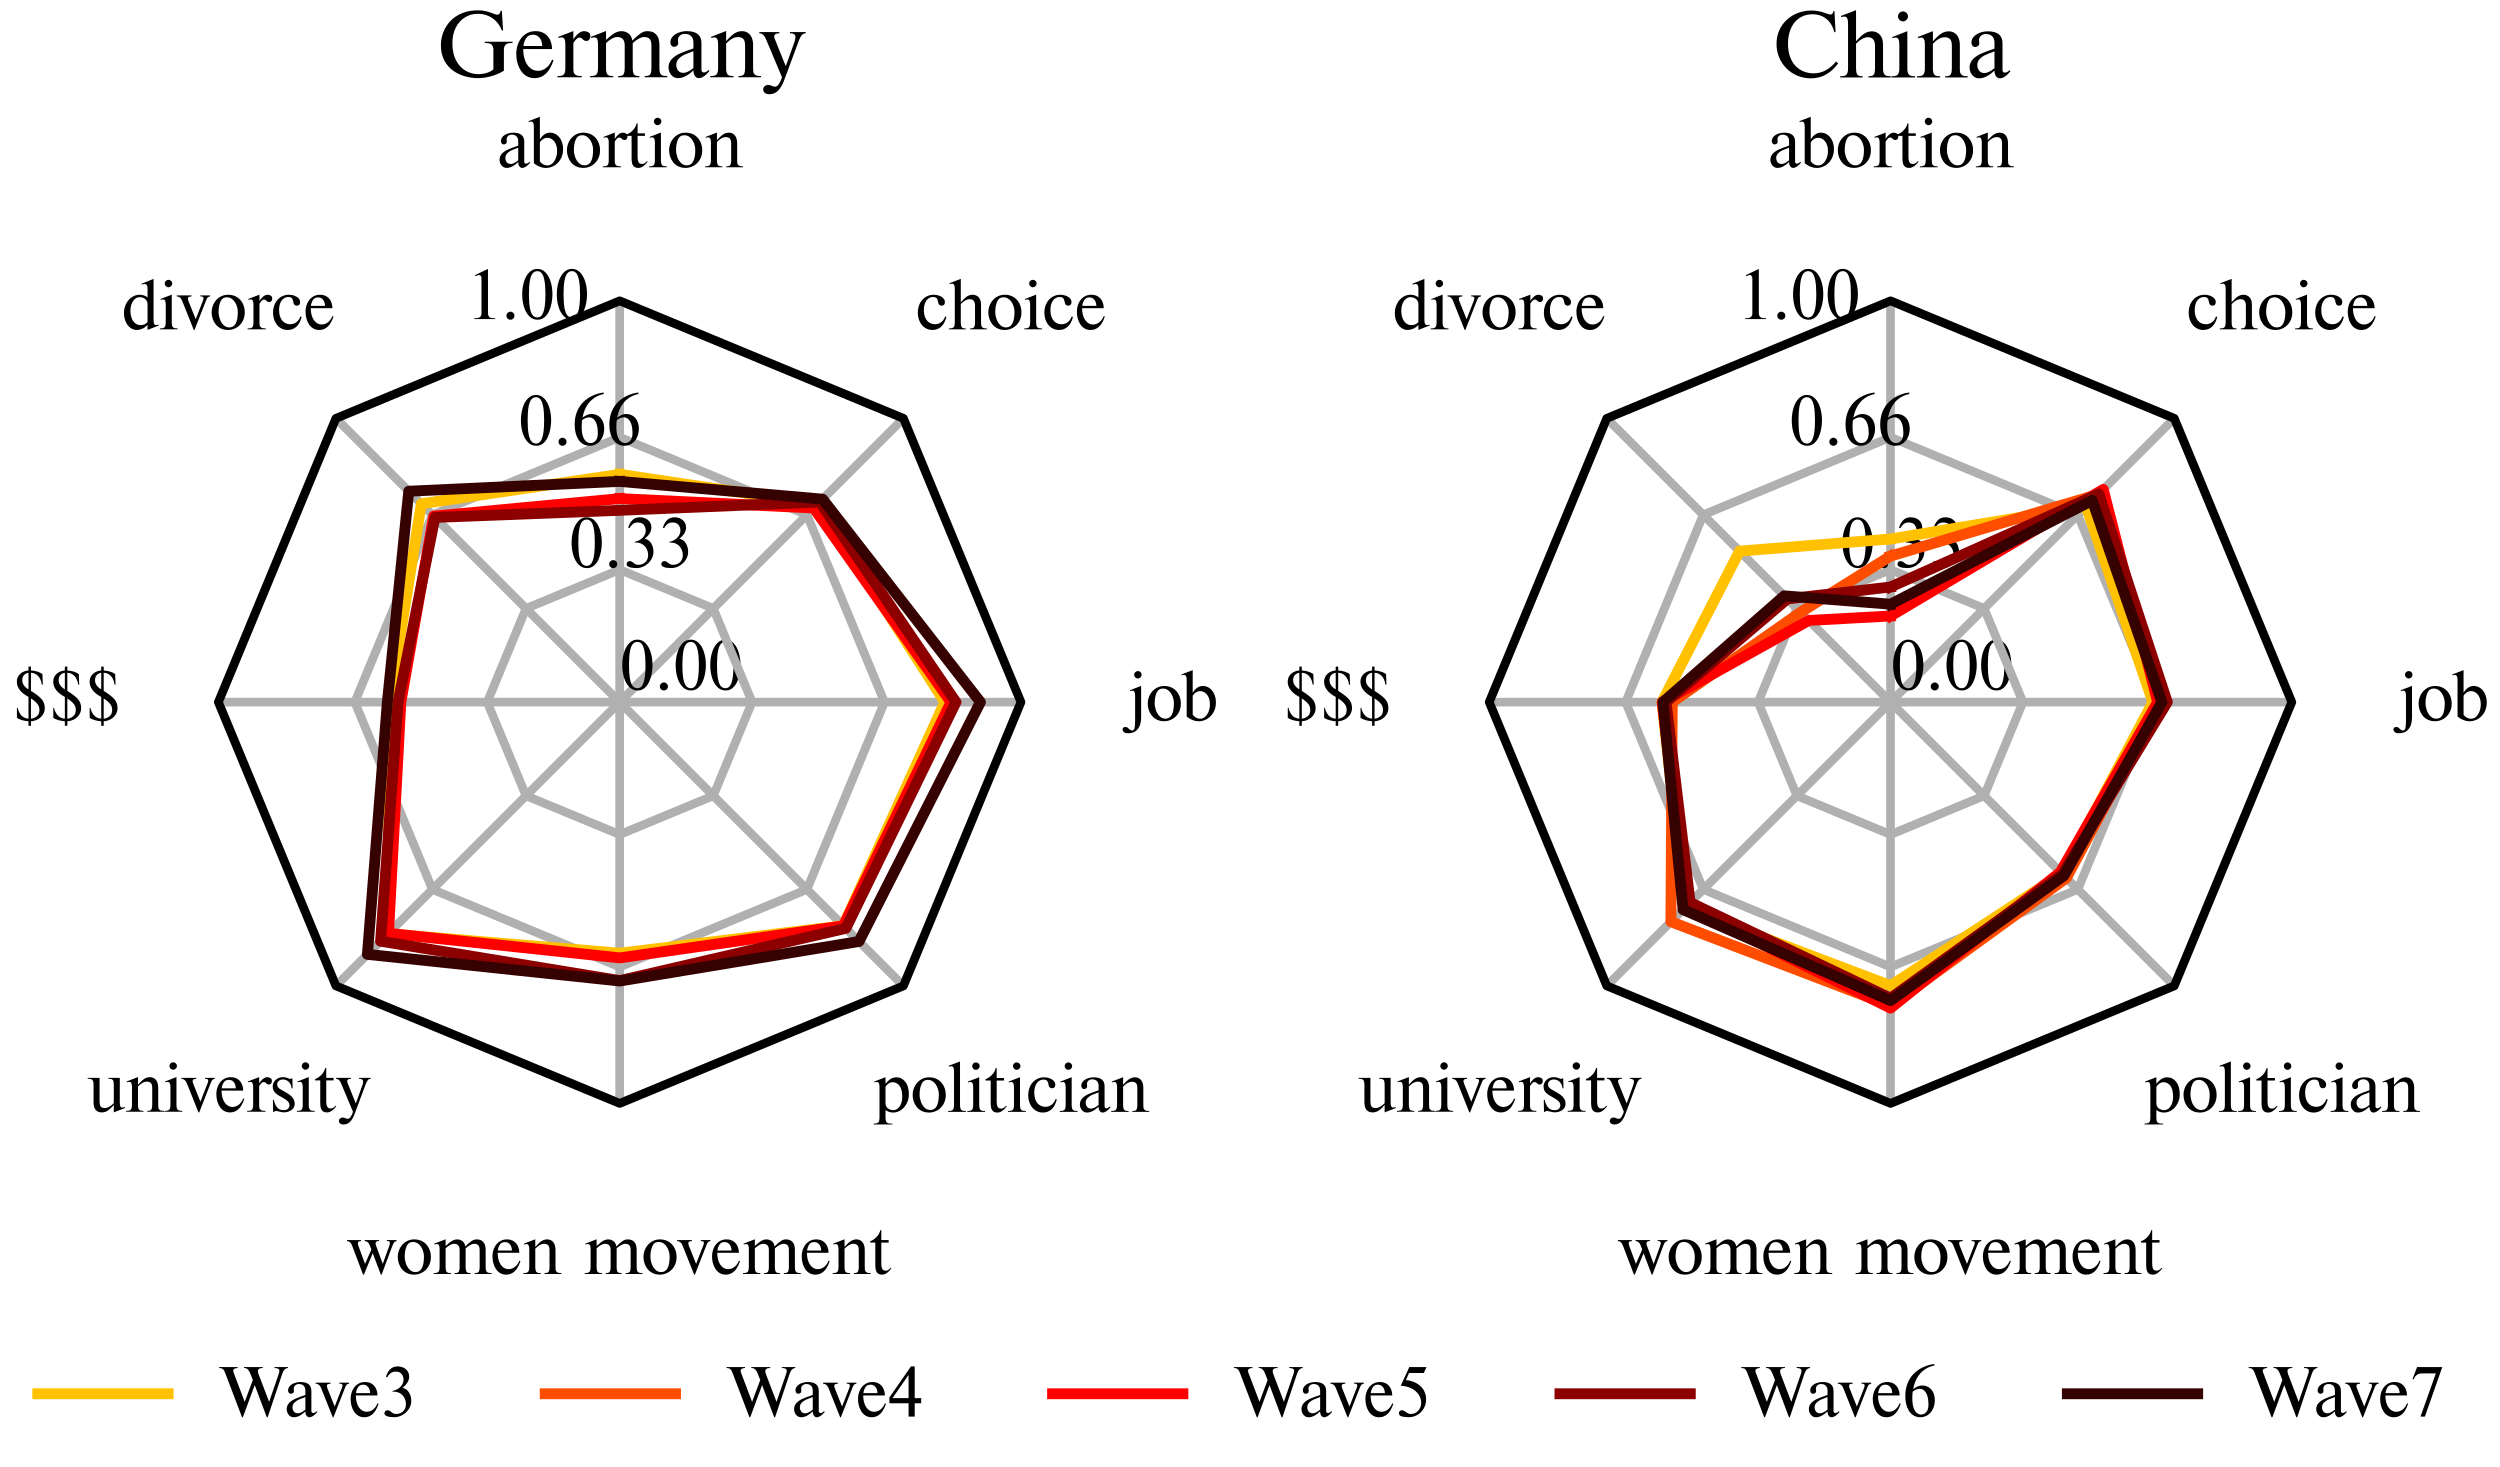 <?xml version="1.0" encoding="utf-8" standalone="no"?>
<!DOCTYPE svg PUBLIC "-//W3C//DTD SVG 1.1//EN"
  "http://www.w3.org/Graphics/SVG/1.1/DTD/svg11.dtd">
<svg xmlns:xlink="http://www.w3.org/1999/xlink" width="230.16pt" height="135.03pt" viewBox="0 0 230.16 135.03" xmlns="http://www.w3.org/2000/svg" version="1.1">
 <defs>
  <style type="text/css">*{stroke-linejoin: round; stroke-linecap: butt}</style>
 </defs>
 <g id="figure_1">
  <g id="patch_1">
   <path d="M 0 135.03 
L 230.16 135.03 
L 230.16 0 
L 0 0 
z
" style="fill: #ffffff"/>
  </g>
  <g id="axes_1">
   <g id="patch_2">
    <path d="M 57.049 27.695 
L 30.924 38.516 
L 20.103 64.64 
L 30.924 90.764 
L 57.049 101.585 
L 83.173 90.764 
L 93.994 64.64 
L 83.173 38.516 
z
" style="fill: #ffffff"/>
   </g>
   <g id="matplotlib.axis_1">
    <g id="xtick_1">
     <g id="line2d_1">
      <path d="M 57.049 64.64 
L 57.049 60.022 
L 57.049 55.404 
L 57.049 50.786 
L 57.049 46.168 
L 57.049 41.549 
L 57.049 36.931 
L 57.049 32.313 
L 57.049 27.695 
" clip-path="url(#p8bd0713dd7)" style="fill: none; stroke: #b0b0b0; stroke-width: 0.8; stroke-linecap: square"/>
     </g>
     <g id="text_1">
      <!-- abortion -->
      <g transform="translate(45.774 15.397) scale(0.06 -0.06)">
       <defs>
        <path id="Times-61" d="M 3097 519 
L 3169 448 
Q 2750 -64 2400 -64 
Q 2239 -64 2127 87 
Q 2016 238 2016 498 
Q 1438 -64 909 -64 
Q 706 -64 550 47 
Q 394 159 309 338 
Q 224 517 224 705 
Q 224 1064 464 1311 
Q 705 1559 1058 1714 
Q 1411 1870 2016 2073 
L 2016 2495 
Q 2016 2797 1852 2960 
Q 1689 3123 1408 3123 
Q 1175 3123 1039 2993 
Q 903 2864 903 2681 
Q 903 2616 912 2577 
Q 922 2538 922 2470 
Q 922 2325 830 2257 
Q 739 2189 627 2189 
Q 506 2189 432 2283 
Q 358 2377 358 2509 
Q 358 2747 528 2932 
Q 699 3117 972 3216 
Q 1245 3316 1536 3316 
Q 2592 3316 2592 2464 
L 2592 513 
Q 2592 448 2638 396 
Q 2684 345 2764 345 
Q 2938 345 3097 519 
z
M 2016 666 
L 2016 1875 
Q 1603 1725 1373 1622 
Q 1144 1519 962 1334 
Q 781 1150 781 889 
Q 781 666 907 490 
Q 1034 314 1313 314 
Q 1406 314 1588 387 
Q 1770 461 2016 666 
z
" transform="scale(0.016)"/>
        <path id="Times-62" d="M -89 4422 
L 999 4839 
L 999 2675 
Q 1408 3316 1972 3316 
Q 2334 3316 2621 3105 
Q 2908 2895 3066 2533 
Q 3225 2172 3225 1734 
Q 3225 1200 2990 787 
Q 2755 375 2372 152 
Q 1989 -70 1569 -70 
Q 1008 -70 422 378 
L 422 3891 
Q 422 4378 166 4378 
Q 44 4378 -58 4333 
L -89 4422 
z
M 999 2388 
L 999 570 
Q 1114 389 1312 281 
Q 1511 173 1709 173 
Q 1983 173 2198 369 
Q 2413 566 2531 884 
Q 2650 1203 2650 1555 
Q 2650 1942 2522 2230 
Q 2394 2519 2179 2670 
Q 1964 2822 1716 2822 
Q 1494 2822 1304 2698 
Q 1114 2575 999 2388 
z
" transform="scale(0.016)"/>
        <path id="Times-6f" d="M 1811 -64 
Q 1405 -64 1101 87 
Q 797 239 602 490 
Q 408 742 316 1036 
Q 224 1331 224 1619 
Q 224 1956 339 2265 
Q 455 2575 668 2811 
Q 881 3048 1172 3182 
Q 1464 3316 1811 3316 
Q 2284 3316 2645 3094 
Q 3006 2872 3202 2485 
Q 3399 2098 3399 1625 
Q 3399 1113 3170 727 
Q 2941 342 2573 139 
Q 2205 -64 1811 -64 
z
M 889 1664 
Q 889 1330 1009 984 
Q 1130 639 1366 409 
Q 1602 180 1920 180 
Q 2733 180 2733 1664 
Q 2733 1989 2605 2317 
Q 2478 2645 2237 2858 
Q 1997 3072 1683 3072 
Q 1250 3072 1069 2658 
Q 889 2244 889 1664 
z
" transform="scale(0.016)"/>
        <path id="Times-72" d="M 1274 3322 
L 1274 2720 
Q 1417 2963 1625 3139 
Q 1834 3316 2061 3316 
Q 2203 3316 2349 3235 
Q 2495 3155 2495 2950 
Q 2495 2816 2420 2713 
Q 2345 2611 2202 2611 
Q 2058 2611 1933 2745 
Q 1834 2855 1709 2855 
Q 1520 2855 1274 2464 
L 1274 627 
Q 1274 463 1299 355 
Q 1325 247 1440 168 
Q 1556 89 1799 89 
L 1881 89 
L 1881 0 
L 134 0 
L 134 89 
L 211 89 
Q 527 89 612 233 
Q 697 378 697 627 
L 697 2381 
Q 697 2867 442 2867 
Q 314 2867 217 2822 
L 186 2906 
L 1274 3322 
z
" transform="scale(0.016)"/>
        <path id="Times-74" d="M 1114 3252 
L 1817 3252 
L 1817 3008 
L 1114 3008 
L 1114 966 
Q 1114 677 1201 495 
Q 1288 314 1549 314 
Q 1783 314 2016 589 
L 2080 531 
Q 1631 -64 1191 -64 
Q 927 -64 783 54 
Q 639 172 588 373 
Q 538 575 538 864 
L 538 3008 
L 45 3008 
L 45 3136 
Q 163 3178 345 3286 
Q 528 3395 728 3626 
Q 928 3858 1024 4205 
L 1114 4205 
L 1114 3252 
z
" transform="scale(0.016)"/>
        <path id="Times-69" d="M 1274 3328 
L 1274 627 
Q 1274 377 1361 233 
Q 1449 89 1766 89 
L 1838 89 
L 1838 0 
L 134 0 
L 134 89 
L 205 89 
Q 522 89 609 233 
Q 697 377 697 627 
L 697 2381 
Q 697 2867 442 2867 
Q 306 2867 217 2822 
L 186 2906 
L 1274 3328 
z
M 602 4391 
Q 602 4538 710 4643 
Q 819 4748 959 4748 
Q 1102 4748 1210 4643 
Q 1319 4538 1319 4391 
Q 1319 4248 1209 4139 
Q 1099 4031 959 4031 
Q 813 4031 707 4140 
Q 602 4250 602 4391 
z
" transform="scale(0.016)"/>
        <path id="Times-6e" d="M 1274 3328 
L 1274 2598 
Q 1670 3042 1915 3179 
Q 2161 3316 2406 3316 
Q 2653 3316 2835 3196 
Q 3017 3077 3115 2852 
Q 3213 2628 3213 2330 
L 3213 627 
Q 3213 463 3237 355 
Q 3261 247 3367 168 
Q 3474 89 3699 89 
L 3777 89 
L 3777 0 
L 2163 0 
L 2163 89 
L 2227 89 
Q 2494 89 2566 235 
Q 2638 381 2638 627 
L 2638 2266 
Q 2638 2661 2488 2776 
Q 2339 2892 2125 2892 
Q 1722 2892 1274 2425 
L 1274 627 
Q 1274 378 1353 233 
Q 1433 89 1728 89 
L 1799 89 
L 1799 0 
L 134 0 
L 134 89 
L 205 89 
Q 522 89 609 234 
Q 697 380 697 627 
L 697 2381 
Q 697 2867 442 2867 
Q 314 2867 217 2822 
L 186 2906 
L 1274 3328 
z
" transform="scale(0.016)"/>
       </defs>
       <use xlink:href="#Times-61"/>
       <use xlink:href="#Times-62" x="49.512"/>
       <use xlink:href="#Times-6f" x="103.418"/>
       <use xlink:href="#Times-72" x="160.01"/>
       <use xlink:href="#Times-74" x="197.607"/>
       <use xlink:href="#Times-69" x="230.811"/>
       <use xlink:href="#Times-6f" x="260.205"/>
       <use xlink:href="#Times-6e" x="316.797"/>
      </g>
     </g>
    </g>
    <g id="xtick_2">
     <g id="line2d_2">
      <path d="M 57.049 64.64 
L 53.783 61.375 
L 50.517 58.109 
L 47.252 54.844 
L 43.986 51.578 
L 40.721 48.313 
L 37.455 45.047 
L 34.19 41.782 
L 30.924 38.516 
" clip-path="url(#p8bd0713dd7)" style="fill: none; stroke: #b0b0b0; stroke-width: 0.8; stroke-linecap: square"/>
     </g>
     <g id="text_2">
      <!-- divorce -->
      <g transform="translate(11.2 30.318) scale(0.06 -0.06)">
       <defs>
        <path id="Times-64" d="M 1902 4364 
L 3059 4839 
L 3059 889 
Q 3059 403 3295 403 
Q 3420 403 3545 455 
L 3572 372 
L 2483 -58 
L 2483 428 
Q 2233 150 1952 43 
Q 1672 -64 1447 -64 
Q 1128 -64 846 137 
Q 564 338 394 713 
Q 224 1088 224 1575 
Q 224 1936 345 2257 
Q 466 2578 675 2815 
Q 884 3052 1155 3184 
Q 1427 3316 1722 3316 
Q 2142 3316 2483 3066 
L 2483 3930 
Q 2483 4345 2220 4345 
Q 2070 4345 1933 4281 
L 1902 4364 
z
M 2483 697 
L 2483 2406 
Q 2483 2714 2256 2899 
Q 2030 3084 1728 3084 
Q 1483 3084 1280 2916 
Q 1077 2748 958 2442 
Q 839 2136 839 1741 
Q 839 1423 944 1114 
Q 1049 806 1270 604 
Q 1491 403 1817 403 
Q 2222 403 2483 697 
z
" transform="scale(0.016)"/>
        <path id="Times-76" d="M 1549 -64 
L 428 2745 
Q 267 3148 -89 3155 
L -89 3252 
L 1331 3252 
L 1331 3155 
Q 1134 3138 1060 3098 
Q 986 3058 986 2919 
Q 986 2861 1024 2745 
L 1734 966 
L 2439 2778 
Q 2483 2892 2483 2977 
Q 2483 3155 2247 3155 
L 2177 3155 
L 2177 3252 
L 3111 3252 
L 3111 3155 
Q 2950 3133 2877 3052 
Q 2805 2972 2733 2784 
L 1619 -64 
L 1549 -64 
z
" transform="scale(0.016)"/>
        <path id="Times-63" d="M 2842 1228 
L 2970 1191 
Q 2800 548 2457 242 
Q 2114 -64 1619 -64 
Q 1239 -64 919 142 
Q 600 348 412 734 
Q 224 1120 224 1631 
Q 224 1967 332 2273 
Q 441 2580 645 2815 
Q 849 3050 1131 3183 
Q 1414 3316 1759 3316 
Q 2033 3316 2279 3224 
Q 2525 3133 2673 2973 
Q 2822 2813 2822 2617 
Q 2822 2431 2731 2348 
Q 2641 2266 2522 2266 
Q 2216 2266 2170 2617 
Q 2141 2842 2045 2969 
Q 1949 3097 1683 3097 
Q 1445 3097 1243 2954 
Q 1042 2811 924 2526 
Q 806 2241 806 1844 
Q 806 1417 944 1108 
Q 1083 800 1328 643 
Q 1574 486 1888 486 
Q 2122 486 2317 587 
Q 2513 689 2647 859 
Q 2781 1030 2842 1228 
z
" transform="scale(0.016)"/>
        <path id="Times-65" d="M 2797 2028 
L 724 2028 
Q 724 1581 852 1225 
Q 981 869 1223 665 
Q 1466 461 1786 461 
Q 2008 461 2208 566 
Q 2409 672 2561 855 
Q 2713 1038 2797 1267 
L 2906 1228 
Q 2781 848 2599 560 
Q 2417 272 2150 104 
Q 1883 -64 1530 -64 
Q 1213 -64 966 82 
Q 720 228 555 477 
Q 391 727 307 1038 
Q 224 1350 224 1683 
Q 224 2119 391 2495 
Q 559 2872 875 3094 
Q 1191 3316 1606 3316 
Q 2011 3316 2279 3130 
Q 2547 2944 2672 2650 
Q 2797 2356 2797 2028 
z
M 736 2247 
L 2092 2247 
Q 2092 2450 2019 2636 
Q 1947 2823 1796 2941 
Q 1645 3059 1420 3059 
Q 1086 3059 930 2807 
Q 774 2555 736 2247 
z
" transform="scale(0.016)"/>
       </defs>
       <use xlink:href="#Times-64"/>
       <use xlink:href="#Times-69" x="56.494"/>
       <use xlink:href="#Times-76" x="85.889"/>
       <use xlink:href="#Times-6f" x="134.497"/>
       <use xlink:href="#Times-72" x="191.089"/>
       <use xlink:href="#Times-63" x="228.687"/>
       <use xlink:href="#Times-65" x="278.589"/>
      </g>
     </g>
    </g>
    <g id="xtick_3">
     <g id="line2d_3">
      <path d="M 57.049 64.64 
L 52.43 64.64 
L 47.812 64.64 
L 43.194 64.64 
L 38.576 64.64 
L 33.958 64.64 
L 29.34 64.64 
L 24.722 64.64 
L 20.103 64.64 
" clip-path="url(#p8bd0713dd7)" style="fill: none; stroke: #b0b0b0; stroke-width: 0.8; stroke-linecap: square"/>
     </g>
     <g id="text_3">
      <!-- $$$ -->
      <g transform="translate(1.08 66.342) scale(0.06 -0.06)">
       <defs>
        <path id="Times-24" d="M 499 256 
L 499 1228 
L 570 1228 
Q 631 880 870 559 
Q 1109 239 1606 180 
L 1606 2272 
Q 492 2867 492 3731 
Q 492 4039 647 4279 
Q 802 4519 1059 4654 
Q 1317 4789 1606 4806 
L 1606 5178 
L 1844 5178 
L 1844 4806 
Q 2499 4769 2944 4467 
L 2983 3456 
L 2880 3456 
Q 2853 3748 2721 4006 
Q 2589 4264 2361 4422 
Q 2133 4581 1844 4583 
L 1844 2848 
Q 2497 2448 2833 2093 
Q 3169 1739 3169 1209 
Q 3169 856 2986 573 
Q 2803 291 2500 125 
Q 2197 -41 1844 -64 
L 1844 -498 
L 1606 -498 
L 1606 -64 
Q 949 -16 499 256 
z
M 1844 2125 
L 1844 180 
Q 2139 214 2397 409 
Q 2656 605 2656 1038 
Q 2656 1214 2594 1375 
Q 2533 1536 2352 1725 
Q 2172 1914 1844 2125 
z
M 1606 2995 
L 1606 4583 
Q 1356 4552 1183 4373 
Q 1011 4194 1011 3872 
Q 1011 3356 1606 2995 
z
" transform="scale(0.016)"/>
       </defs>
       <use xlink:href="#Times-24"/>
       <use xlink:href="#Times-24" x="55.811"/>
       <use xlink:href="#Times-24" x="111.621"/>
      </g>
     </g>
    </g>
    <g id="xtick_4">
     <g id="line2d_4">
      <path d="M 57.049 64.64 
L 53.783 67.906 
L 50.517 71.171 
L 47.252 74.437 
L 43.986 77.702 
L 40.721 80.968 
L 37.455 84.233 
L 34.19 87.499 
L 30.924 90.764 
" clip-path="url(#p8bd0713dd7)" style="fill: none; stroke: #b0b0b0; stroke-width: 0.8; stroke-linecap: square"/>
     </g>
     <g id="text_4">
      <!-- university -->
      <g transform="translate(8.073 102.353) scale(0.06 -0.06)">
       <defs>
        <path id="Times-75" d="M 3078 3252 
L 3078 889 
Q 3078 688 3122 545 
Q 3167 403 3334 403 
Q 3461 403 3558 448 
L 3591 364 
L 2503 -58 
L 2503 653 
Q 2263 369 2066 212 
Q 1870 55 1706 -4 
Q 1542 -64 1363 -64 
Q 563 -64 563 922 
L 563 2623 
Q 563 2875 475 3018 
Q 388 3161 70 3161 
L 0 3161 
L 0 3252 
L 1139 3252 
L 1139 986 
Q 1139 686 1234 522 
Q 1330 358 1652 358 
Q 1859 358 2086 490 
Q 2313 622 2503 825 
L 2503 2623 
Q 2503 2902 2419 3031 
Q 2336 3161 2055 3161 
L 1984 3161 
L 1984 3252 
L 3078 3252 
z
" transform="scale(0.016)"/>
        <path id="Times-73" d="M 2113 3206 
L 2131 2247 
L 2036 2247 
Q 2014 2519 1893 2711 
Q 1772 2903 1590 3000 
Q 1408 3097 1209 3097 
Q 977 3097 815 2967 
Q 653 2838 653 2623 
Q 653 2503 701 2410 
Q 749 2317 829 2249 
Q 909 2181 1024 2118 
Q 1139 2055 1267 1984 
Q 1633 1780 1848 1625 
Q 2063 1470 2196 1257 
Q 2330 1044 2330 755 
Q 2330 370 2012 156 
Q 1695 -58 1274 -58 
Q 1153 -58 788 31 
Q 609 83 556 83 
Q 419 83 372 -13 
L 263 -13 
L 244 1139 
L 339 1139 
Q 391 781 609 467 
Q 828 153 1274 153 
Q 1570 153 1700 297 
Q 1830 442 1830 608 
Q 1830 847 1660 1011 
Q 1491 1175 1216 1325 
Q 830 1542 728 1603 
Q 627 1664 496 1783 
Q 366 1902 295 2058 
Q 224 2214 224 2425 
Q 224 2655 348 2859 
Q 472 3063 694 3189 
Q 916 3316 1184 3316 
Q 1411 3316 1520 3284 
Q 1630 3253 1741 3200 
Q 1853 3148 1933 3148 
Q 1967 3148 2049 3206 
L 2113 3206 
z
" transform="scale(0.016)"/>
        <path id="Times-79" d="M -25 3252 
L 1414 3252 
L 1414 3161 
Q 1044 3161 1044 2925 
Q 1044 2861 1081 2764 
L 1875 794 
L 2509 2559 
Q 2574 2759 2574 2906 
Q 2574 3038 2467 3099 
Q 2361 3161 2272 3161 
L 2177 3161 
L 2177 3252 
L 3309 3252 
L 3309 3161 
Q 3111 3148 3009 3011 
Q 2908 2875 2828 2663 
L 1766 -198 
Q 1588 -684 1333 -953 
Q 1078 -1222 691 -1222 
Q 481 -1222 365 -1120 
Q 250 -1019 250 -877 
Q 250 -747 356 -648 
Q 463 -550 620 -550 
Q 720 -550 864 -614 
Q 1002 -678 1094 -678 
Q 1266 -678 1384 -486 
Q 1503 -294 1606 -6 
L 442 2764 
Q 388 2905 268 3033 
Q 149 3161 -25 3161 
L -25 3252 
z
" transform="scale(0.016)"/>
       </defs>
       <use xlink:href="#Times-75"/>
       <use xlink:href="#Times-6e" x="56.812"/>
       <use xlink:href="#Times-69" x="115.82"/>
       <use xlink:href="#Times-76" x="145.215"/>
       <use xlink:href="#Times-65" x="193.823"/>
       <use xlink:href="#Times-72" x="242.725"/>
       <use xlink:href="#Times-73" x="280.322"/>
       <use xlink:href="#Times-69" x="318.823"/>
       <use xlink:href="#Times-74" x="348.218"/>
       <use xlink:href="#Times-79" x="381.421"/>
      </g>
     </g>
    </g>
    <g id="xtick_5">
     <g id="line2d_5">
      <path d="M 57.049 64.64 
L 57.049 69.258 
L 57.049 73.876 
L 57.049 78.495 
L 57.049 83.113 
L 57.049 87.731 
L 57.049 92.349 
L 57.049 96.967 
L 57.049 101.585 
" clip-path="url(#p8bd0713dd7)" style="fill: none; stroke: #b0b0b0; stroke-width: 0.8; stroke-linecap: square"/>
     </g>
     <g id="text_5">
      <!-- women movement -->
      <g transform="translate(32.032 117.287) scale(0.06 -0.06)">
       <defs>
        <path id="Times-77" d="M 1453 -64 
L 403 2708 
Q 239 3148 -89 3155 
L -89 3252 
L 1255 3252 
L 1255 3155 
Q 1091 3142 1022 3104 
Q 953 3067 953 2931 
Q 953 2833 1011 2675 
L 1639 966 
L 2247 2342 
L 2092 2745 
Q 1944 3144 1606 3155 
L 1606 3252 
L 2989 3252 
L 2989 3155 
L 2919 3155 
Q 2800 3155 2725 3094 
Q 2650 3033 2650 2925 
Q 2650 2856 2702 2708 
L 3341 966 
L 3969 2714 
Q 4025 2886 4025 2983 
Q 4025 3155 3808 3155 
L 3731 3155 
L 3731 3252 
L 4666 3252 
L 4666 3155 
Q 4488 3119 4419 3019 
Q 4350 2920 4269 2714 
L 3231 -64 
L 3155 -64 
L 2381 1991 
L 1530 -64 
L 1453 -64 
z
" transform="scale(0.016)"/>
        <path id="Times-6d" d="M 1274 3328 
L 1274 2688 
Q 1516 2909 1692 3042 
Q 1869 3175 2034 3245 
Q 2200 3316 2375 3316 
Q 2669 3316 2893 3145 
Q 3117 2975 3161 2638 
Q 3519 2992 3758 3154 
Q 3997 3316 4238 3316 
Q 4622 3316 4817 3134 
Q 5013 2952 5063 2734 
Q 5114 2517 5114 2311 
L 5114 627 
Q 5114 377 5201 233 
Q 5289 89 5606 89 
L 5677 89 
L 5677 0 
L 4058 0 
L 4058 89 
L 4122 89 
Q 4394 89 4466 235 
Q 4538 381 4538 627 
L 4538 2291 
Q 4538 2609 4414 2750 
Q 4291 2892 4019 2892 
Q 3830 2892 3598 2758 
Q 3367 2625 3194 2452 
L 3194 627 
Q 3194 381 3266 235 
Q 3339 89 3609 89 
L 3674 89 
L 3674 0 
L 2144 0 
L 2144 89 
L 2202 89 
Q 2474 89 2545 235 
Q 2617 381 2617 627 
L 2617 2297 
Q 2617 2892 2080 2892 
Q 1891 2892 1671 2764 
Q 1452 2636 1274 2458 
L 1274 627 
Q 1274 356 1359 222 
Q 1444 89 1722 89 
L 1792 89 
L 1792 0 
L 134 0 
L 134 89 
L 205 89 
Q 522 89 609 233 
Q 697 377 697 627 
L 697 2381 
Q 697 2613 645 2740 
Q 594 2867 442 2867 
Q 314 2867 217 2822 
L 186 2906 
L 1274 3328 
z
" transform="scale(0.016)"/>
        <path id="Times-20" transform="scale(0.016)"/>
       </defs>
       <use xlink:href="#Times-77"/>
       <use xlink:href="#Times-6f" x="72.9"/>
       <use xlink:href="#Times-6d" x="129.492"/>
       <use xlink:href="#Times-65" x="218.188"/>
       <use xlink:href="#Times-6e" x="267.09"/>
       <use xlink:href="#Times-20" x="326.099"/>
       <use xlink:href="#Times-6d" x="361.206"/>
       <use xlink:href="#Times-6f" x="449.902"/>
       <use xlink:href="#Times-76" x="506.494"/>
       <use xlink:href="#Times-65" x="555.103"/>
       <use xlink:href="#Times-6d" x="604.004"/>
       <use xlink:href="#Times-65" x="692.7"/>
       <use xlink:href="#Times-6e" x="741.602"/>
       <use xlink:href="#Times-74" x="800.61"/>
      </g>
     </g>
    </g>
    <g id="xtick_6">
     <g id="line2d_6">
      <path d="M 57.049 64.64 
L 60.314 67.906 
L 63.58 71.171 
L 66.845 74.437 
L 70.111 77.702 
L 73.376 80.968 
L 76.642 84.233 
L 79.907 87.499 
L 83.173 90.764 
" clip-path="url(#p8bd0713dd7)" style="fill: none; stroke: #b0b0b0; stroke-width: 0.8; stroke-linecap: square"/>
     </g>
     <g id="text_6">
      <!-- politician -->
      <g transform="translate(80.43 102.365) scale(0.06 -0.06)">
       <defs>
        <path id="Times-70" d="M 1139 3328 
L 1139 2694 
Q 1395 3008 1636 3162 
Q 1878 3316 2189 3316 
Q 2691 3316 3035 2886 
Q 3380 2456 3380 1683 
Q 3380 1209 3170 806 
Q 2961 403 2614 169 
Q 2267 -64 1881 -64 
Q 1480 -64 1139 173 
L 1139 -583 
Q 1139 -838 1229 -979 
Q 1319 -1120 1664 -1120 
L 1792 -1120 
L 1792 -1209 
L 0 -1209 
L 0 -1120 
L 70 -1120 
Q 388 -1120 475 -976 
Q 563 -833 563 -583 
L 563 2381 
Q 563 2613 511 2740 
Q 459 2867 308 2867 
Q 180 2867 83 2822 
L 52 2906 
L 1139 3328 
z
M 1139 2419 
L 1139 845 
Q 1139 500 1377 333 
Q 1616 166 1881 166 
Q 2105 166 2304 319 
Q 2503 472 2624 772 
Q 2745 1073 2745 1478 
Q 2745 1838 2669 2102 
Q 2594 2367 2463 2530 
Q 2333 2694 2163 2771 
Q 1994 2848 1799 2848 
Q 1620 2848 1446 2732 
Q 1272 2616 1139 2419 
z
" transform="scale(0.016)"/>
        <path id="Times-6c" d="M 141 4422 
L 1228 4839 
L 1228 627 
Q 1228 377 1316 233 
Q 1405 89 1722 89 
L 1792 89 
L 1792 0 
L 89 0 
L 89 89 
L 159 89 
Q 478 89 565 233 
Q 653 377 653 627 
L 653 3891 
Q 653 4378 397 4378 
Q 275 4378 174 4333 
L 141 4422 
z
" transform="scale(0.016)"/>
       </defs>
       <use xlink:href="#Times-70"/>
       <use xlink:href="#Times-6f" x="56.299"/>
       <use xlink:href="#Times-6c" x="112.891"/>
       <use xlink:href="#Times-69" x="141.602"/>
       <use xlink:href="#Times-74" x="170.996"/>
       <use xlink:href="#Times-69" x="204.199"/>
       <use xlink:href="#Times-63" x="233.594"/>
       <use xlink:href="#Times-69" x="283.496"/>
       <use xlink:href="#Times-61" x="312.891"/>
       <use xlink:href="#Times-6e" x="362.402"/>
      </g>
     </g>
    </g>
    <g id="xtick_7">
     <g id="line2d_7">
      <path d="M 57.049 64.64 
L 61.667 64.64 
L 66.285 64.64 
L 70.903 64.64 
L 75.521 64.64 
L 80.139 64.64 
L 84.757 64.64 
L 89.376 64.64 
L 93.994 64.64 
" clip-path="url(#p8bd0713dd7)" style="fill: none; stroke: #b0b0b0; stroke-width: 0.8; stroke-linecap: square"/>
     </g>
     <g id="text_7">
      <!-- job -->
      <g transform="translate(103.908 66.338) scale(0.06 -0.06)">
       <defs>
        <path id="Times-6a" d="M 1197 3328 
L 1197 269 
Q 1197 17 1125 -308 
Q 1053 -634 773 -925 
Q 494 -1216 -52 -1216 
Q -334 -1216 -458 -1105 
Q -583 -995 -583 -858 
Q -583 -763 -518 -688 
Q -453 -614 -314 -614 
Q -202 -614 -138 -653 
Q -74 -692 6 -775 
Q 184 -953 333 -953 
Q 509 -953 564 -725 
Q 620 -498 620 -103 
L 620 186 
L 620 2381 
Q 620 2867 372 2867 
Q 244 2867 147 2822 
L 116 2906 
L 1197 3328 
z
M 525 4391 
Q 525 4542 636 4645 
Q 747 4748 883 4748 
Q 963 4748 1048 4706 
Q 1133 4664 1187 4583 
Q 1242 4502 1242 4391 
Q 1242 4228 1127 4129 
Q 1013 4031 883 4031 
Q 741 4031 633 4141 
Q 525 4252 525 4391 
z
" transform="scale(0.016)"/>
       </defs>
       <use xlink:href="#Times-6a"/>
       <use xlink:href="#Times-6f" x="25.708"/>
       <use xlink:href="#Times-62" x="82.3"/>
      </g>
     </g>
    </g>
    <g id="xtick_8">
     <g id="line2d_8">
      <path d="M 57.049 64.64 
L 60.314 61.375 
L 63.58 58.109 
L 66.845 54.844 
L 70.111 51.578 
L 73.376 48.313 
L 76.642 45.047 
L 79.907 41.782 
L 83.173 38.516 
" clip-path="url(#p8bd0713dd7)" style="fill: none; stroke: #b0b0b0; stroke-width: 0.8; stroke-linecap: square"/>
     </g>
     <g id="text_8">
      <!-- choice -->
      <g transform="translate(84.282 30.318) scale(0.06 -0.06)">
       <defs>
        <path id="Times-68" d="M 141 4422 
L 1228 4839 
L 1228 2598 
Q 1625 3042 1870 3179 
Q 2116 3316 2361 3316 
Q 2709 3316 2939 3073 
Q 3169 2830 3169 2375 
L 3169 627 
Q 3169 377 3256 233 
Q 3344 89 3661 89 
L 3731 89 
L 3731 0 
L 2119 0 
L 2119 89 
L 2183 89 
Q 2450 89 2521 235 
Q 2592 381 2592 627 
L 2592 2266 
Q 2592 2892 2080 2892 
Q 1688 2892 1228 2425 
L 1228 627 
Q 1228 381 1300 235 
Q 1372 89 1639 89 
L 1703 89 
L 1703 0 
L 89 0 
L 89 89 
L 159 89 
Q 478 89 565 233 
Q 653 377 653 627 
L 653 3891 
Q 653 4378 397 4378 
Q 275 4378 174 4333 
L 141 4422 
z
" transform="scale(0.016)"/>
       </defs>
       <use xlink:href="#Times-63"/>
       <use xlink:href="#Times-68" x="49.902"/>
       <use xlink:href="#Times-6f" x="108.203"/>
       <use xlink:href="#Times-69" x="164.795"/>
       <use xlink:href="#Times-63" x="194.189"/>
       <use xlink:href="#Times-65" x="244.092"/>
      </g>
     </g>
    </g>
   </g>
   <g id="matplotlib.axis_2">
    <g id="ytick_1">
     <g id="line2d_9">
      <path d="M 57.049 64.64 
L 57.049 64.64 
L 57.049 64.64 
L 57.049 64.64 
L 57.049 64.64 
L 57.049 64.64 
L 57.049 64.64 
L 57.049 64.64 
L 57.049 64.64 
" clip-path="url(#p8bd0713dd7)" style="fill: none; stroke: #b0b0b0; stroke-width: 0.8; stroke-linecap: square"/>
     </g>
     <g id="text_9">
      <!-- 0.00 -->
      <g transform="translate(57.049 63.507) scale(0.06 -0.06)">
       <defs>
        <path id="Times-30" d="M 1722 -64 
Q 1261 -64 926 269 
Q 591 603 420 1162 
Q 250 1722 250 2375 
Q 250 3020 422 3582 
Q 594 4144 924 4478 
Q 1255 4813 1703 4813 
Q 2149 4813 2477 4479 
Q 2806 4145 2977 3584 
Q 3149 3023 3149 2375 
Q 3149 1977 3071 1552 
Q 2994 1127 2825 759 
Q 2656 392 2379 164 
Q 2102 -64 1722 -64 
z
M 1703 153 
Q 1886 153 2027 263 
Q 2169 373 2269 626 
Q 2370 880 2423 1310 
Q 2477 1741 2477 2375 
Q 2477 3202 2383 3697 
Q 2289 4192 2119 4393 
Q 1950 4595 1703 4595 
Q 1441 4595 1262 4393 
Q 1084 4192 989 3699 
Q 895 3206 895 2375 
Q 895 1545 989 1051 
Q 1084 558 1262 355 
Q 1441 153 1703 153 
z
" transform="scale(0.016)"/>
        <path id="Times-2e" d="M 538 320 
Q 538 497 663 604 
Q 789 711 922 711 
Q 1056 711 1181 604 
Q 1306 497 1306 320 
Q 1306 159 1193 47 
Q 1080 -64 922 -64 
Q 764 -64 651 47 
Q 538 159 538 320 
z
" transform="scale(0.016)"/>
       </defs>
       <use xlink:href="#Times-30"/>
       <use xlink:href="#Times-2e" x="53.101"/>
       <use xlink:href="#Times-30" x="81.909"/>
       <use xlink:href="#Times-30" x="135.01"/>
      </g>
     </g>
    </g>
    <g id="ytick_2">
     <g id="line2d_10">
      <path d="M 57.049 52.448 
L 48.428 56.019 
L 44.857 64.64 
L 48.428 73.261 
L 57.049 76.832 
L 65.669 73.261 
L 69.24 64.64 
L 65.669 56.019 
L 57.049 52.448 
" clip-path="url(#p8bd0713dd7)" style="fill: none; stroke: #b0b0b0; stroke-width: 0.8; stroke-linecap: square"/>
     </g>
     <g id="text_10">
      <!-- 0.33 -->
      <g transform="translate(52.383 52.243) scale(0.06 -0.06)">
       <defs>
        <path id="Times-33" d="M 678 3763 
L 563 3808 
Q 658 4206 933 4509 
Q 1209 4813 1689 4813 
Q 1911 4813 2110 4744 
Q 2309 4675 2461 4547 
Q 2613 4420 2698 4240 
Q 2784 4061 2784 3841 
Q 2784 3259 2144 2764 
Q 2553 2664 2768 2308 
Q 2983 1953 2983 1497 
Q 2983 1195 2851 912 
Q 2719 630 2487 409 
Q 2256 189 1961 65 
Q 1667 -58 1350 -58 
Q 906 -58 657 39 
Q 409 136 409 302 
Q 409 423 481 515 
Q 553 608 697 608 
Q 767 608 822 590 
Q 878 573 913 553 
Q 949 533 991 500 
Q 1033 467 1050 455 
Q 1086 423 1125 392 
Q 1164 361 1226 327 
Q 1289 294 1365 272 
Q 1441 250 1536 250 
Q 1781 250 1996 360 
Q 2211 470 2340 682 
Q 2470 895 2470 1184 
Q 2470 1508 2327 1786 
Q 2184 2064 1921 2226 
Q 1659 2388 1319 2388 
L 1191 2388 
L 1191 2464 
Q 1506 2523 1745 2687 
Q 1984 2852 2112 3076 
Q 2241 3300 2241 3533 
Q 2241 3845 2061 4079 
Q 1881 4314 1491 4314 
Q 1170 4314 973 4143 
Q 777 3972 678 3763 
z
" transform="scale(0.016)"/>
       </defs>
       <use xlink:href="#Times-30"/>
       <use xlink:href="#Times-2e" x="53.101"/>
       <use xlink:href="#Times-33" x="81.909"/>
       <use xlink:href="#Times-33" x="135.107"/>
      </g>
     </g>
    </g>
    <g id="ytick_3">
     <g id="line2d_11">
      <path d="M 57.049 40.256 
L 39.807 47.398 
L 32.665 64.64 
L 39.807 81.882 
L 57.049 89.024 
L 74.29 81.882 
L 81.432 64.64 
L 74.29 47.398 
L 57.049 40.256 
" clip-path="url(#p8bd0713dd7)" style="fill: none; stroke: #b0b0b0; stroke-width: 0.8; stroke-linecap: square"/>
     </g>
     <g id="text_11">
      <!-- 0.66 -->
      <g transform="translate(47.717 40.979) scale(0.06 -0.06)">
       <defs>
        <path id="Times-36" d="M 3059 5044 
L 3084 4903 
Q 2792 4850 2493 4715 
Q 2194 4581 1902 4321 
Q 1611 4061 1381 3641 
Q 1152 3222 1038 2638 
Q 1274 2805 1474 2894 
Q 1674 2983 1902 2983 
Q 2244 2983 2521 2815 
Q 2799 2648 2958 2326 
Q 3117 2005 3117 1569 
Q 3117 1120 2943 746 
Q 2770 373 2450 154 
Q 2131 -64 1716 -64 
Q 1313 -64 988 169 
Q 663 403 475 868 
Q 288 1334 288 1991 
Q 288 2663 507 3202 
Q 727 3742 1110 4124 
Q 1494 4506 1996 4738 
Q 2499 4970 3059 5044 
z
M 999 2388 
Q 959 2177 959 1747 
Q 959 1175 1086 826 
Q 1213 478 1403 338 
Q 1594 198 1805 198 
Q 2109 198 2309 440 
Q 2509 683 2509 1172 
Q 2509 1634 2405 1970 
Q 2302 2306 2113 2484 
Q 1924 2663 1670 2663 
Q 1494 2663 1316 2588 
Q 1138 2514 999 2388 
z
" transform="scale(0.016)"/>
       </defs>
       <use xlink:href="#Times-30"/>
       <use xlink:href="#Times-2e" x="53.101"/>
       <use xlink:href="#Times-36" x="81.909"/>
       <use xlink:href="#Times-36" x="135.107"/>
      </g>
     </g>
    </g>
    <g id="ytick_4">
     <g id="line2d_12">
      <path d="M 57.049 27.695 
L 30.924 38.516 
L 20.103 64.64 
L 30.924 90.764 
L 57.049 101.585 
L 83.173 90.764 
L 93.994 64.64 
L 83.173 38.516 
L 57.049 27.695 
" clip-path="url(#p8bd0713dd7)" style="fill: none; stroke: #b0b0b0; stroke-width: 0.8; stroke-linecap: square"/>
     </g>
     <g id="text_12">
      <!-- 1.00 -->
      <g transform="translate(42.91 29.374) scale(0.06 -0.06)">
       <defs>
        <path id="Times-31" d="M 852 4211 
L 2099 4813 
L 2099 563 
Q 2099 358 2211 220 
Q 2324 83 2675 83 
L 2791 83 
L 2791 0 
L 788 0 
L 788 83 
L 909 83 
Q 1478 83 1478 544 
L 1478 3878 
Q 1478 4223 1216 4223 
Q 1114 4223 903 4109 
L 852 4211 
z
" transform="scale(0.016)"/>
       </defs>
       <use xlink:href="#Times-31"/>
       <use xlink:href="#Times-2e" x="53.296"/>
       <use xlink:href="#Times-30" x="82.104"/>
       <use xlink:href="#Times-30" x="135.205"/>
      </g>
     </g>
    </g>
   </g>
   <g id="line2d_13">
    <path d="M 57.049 43.67 
L 38.788 46.379 
L 35.87 64.64 
L 35.727 85.962 
L 57.049 87.758 
L 77.63 85.222 
L 86.983 64.64 
L 75.294 46.395 
L 57.049 43.67 
" clip-path="url(#p8bd0713dd7)" style="fill: none; stroke: #ffc100; stroke-linecap: square"/>
   </g>
   <g id="line2d_14">
    <path d="M 57.049 64.64 
L 57.049 64.64 
L 57.049 64.64 
L 57.049 64.64 
L 57.049 64.64 
L 57.049 64.64 
L 57.049 64.64 
L 57.049 64.64 
L 57.049 64.64 
" clip-path="url(#p8bd0713dd7)" style="fill: none; stroke: #ff4d00; stroke-linecap: square"/>
   </g>
   <g id="line2d_15">
    <path d="M 57.049 45.903 
L 39.93 47.522 
L 36.904 64.64 
L 35.767 85.922 
L 57.049 88.187 
L 77.643 85.234 
L 87.553 64.64 
L 74.92 46.769 
L 57.049 45.903 
" clip-path="url(#p8bd0713dd7)" style="fill: none; stroke: #ff0000; stroke-linecap: square"/>
   </g>
   <g id="line2d_16">
    <path d="M 57.049 46.982 
L 40.043 47.635 
L 36.644 64.64 
L 35.038 86.651 
L 57.049 90.281 
L 77.873 85.465 
L 88.01 64.64 
L 75.471 46.218 
L 57.049 46.982 
" clip-path="url(#p8bd0713dd7)" style="fill: none; stroke: #8c0000; stroke-linecap: square"/>
   </g>
   <g id="line2d_17">
    <path d="M 57.049 44.319 
L 37.632 45.224 
L 35.663 64.64 
L 33.825 87.863 
L 57.049 90.317 
L 79.082 86.674 
L 90.261 64.64 
L 75.732 45.956 
L 57.049 44.319 
" clip-path="url(#p8bd0713dd7)" style="fill: none; stroke: #360101; stroke-linecap: square"/>
   </g>
   <g id="patch_3">
    <path d="M 57.049 27.695 
L 30.924 38.516 
L 20.103 64.64 
L 30.924 90.764 
L 57.049 101.585 
L 83.173 90.764 
L 93.994 64.64 
L 83.173 38.516 
L 57.049 27.695 
z
" style="fill: none; stroke: #000000; stroke-width: 0.8; stroke-linejoin: miter; stroke-linecap: square"/>
   </g>
   <g id="text_13">
    <!-- Germany -->
    <g transform="translate(40.132 7.112) scale(0.08 -0.08)">
     <defs>
      <path id="Times-47" d="M 4742 4781 
L 4831 3366 
L 4742 3366 
Q 4613 3708 4373 3978 
Q 4134 4248 3785 4405 
Q 3436 4563 3002 4563 
Q 2509 4563 2093 4309 
Q 1677 4056 1430 3573 
Q 1184 3091 1184 2445 
Q 1184 1716 1448 1212 
Q 1713 709 2138 466 
Q 2564 223 3041 223 
Q 3703 223 4134 563 
L 4134 1984 
Q 4134 2183 4028 2323 
Q 3922 2464 3564 2464 
L 3514 2464 
L 3514 2553 
L 5511 2553 
L 5511 2464 
L 5459 2464 
Q 5103 2464 4996 2323 
Q 4889 2183 4889 1984 
L 4889 467 
Q 4461 209 3972 72 
Q 3484 -64 3027 -64 
Q 2569 -64 2106 62 
Q 1644 189 1245 469 
Q 847 750 602 1210 
Q 358 1670 358 2305 
Q 358 2786 531 3237 
Q 705 3688 1044 4045 
Q 1384 4403 1881 4608 
Q 2378 4813 3008 4813 
Q 3353 4813 3614 4748 
Q 3875 4683 4109 4583 
Q 4316 4498 4409 4498 
Q 4525 4498 4583 4585 
Q 4641 4673 4653 4781 
L 4742 4781 
z
" transform="scale(0.016)"/>
     </defs>
     <use xlink:href="#Times-47"/>
     <use xlink:href="#Times-65" x="88.892"/>
     <use xlink:href="#Times-72" x="137.793"/>
     <use xlink:href="#Times-6d" x="175.391"/>
     <use xlink:href="#Times-61" x="264.087"/>
     <use xlink:href="#Times-6e" x="313.599"/>
     <use xlink:href="#Times-79" x="372.607"/>
    </g>
   </g>
  </g>
  <g id="axes_2">
   <g id="patch_4">
    <path d="M 174.049 27.695 
L 147.924 38.516 
L 137.103 64.64 
L 147.924 90.764 
L 174.049 101.585 
L 200.173 90.764 
L 210.994 64.64 
L 200.173 38.516 
z
" style="fill: #ffffff"/>
   </g>
   <g id="matplotlib.axis_3">
    <g id="xtick_9">
     <g id="line2d_18">
      <path d="M 174.049 64.64 
L 174.049 60.022 
L 174.049 55.404 
L 174.049 50.786 
L 174.049 46.168 
L 174.049 41.549 
L 174.049 36.931 
L 174.049 32.313 
L 174.049 27.695 
" clip-path="url(#pdf7a91451e)" style="fill: none; stroke: #b0b0b0; stroke-width: 0.8; stroke-linecap: square"/>
     </g>
     <g id="text_14">
      <!-- abortion -->
      <g transform="translate(162.774 15.397) scale(0.06 -0.06)">
       <use xlink:href="#Times-61"/>
       <use xlink:href="#Times-62" x="49.512"/>
       <use xlink:href="#Times-6f" x="103.418"/>
       <use xlink:href="#Times-72" x="160.01"/>
       <use xlink:href="#Times-74" x="197.607"/>
       <use xlink:href="#Times-69" x="230.811"/>
       <use xlink:href="#Times-6f" x="260.205"/>
       <use xlink:href="#Times-6e" x="316.797"/>
      </g>
     </g>
    </g>
    <g id="xtick_10">
     <g id="line2d_19">
      <path d="M 174.049 64.64 
L 170.783 61.375 
L 167.517 58.109 
L 164.252 54.844 
L 160.986 51.578 
L 157.721 48.313 
L 154.455 45.047 
L 151.19 41.782 
L 147.924 38.516 
" clip-path="url(#pdf7a91451e)" style="fill: none; stroke: #b0b0b0; stroke-width: 0.8; stroke-linecap: square"/>
     </g>
     <g id="text_15">
      <!-- divorce -->
      <g transform="translate(128.2 30.318) scale(0.06 -0.06)">
       <use xlink:href="#Times-64"/>
       <use xlink:href="#Times-69" x="56.494"/>
       <use xlink:href="#Times-76" x="85.889"/>
       <use xlink:href="#Times-6f" x="134.497"/>
       <use xlink:href="#Times-72" x="191.089"/>
       <use xlink:href="#Times-63" x="228.687"/>
       <use xlink:href="#Times-65" x="278.589"/>
      </g>
     </g>
    </g>
    <g id="xtick_11">
     <g id="line2d_20">
      <path d="M 174.049 64.64 
L 169.43 64.64 
L 164.812 64.64 
L 160.194 64.64 
L 155.576 64.64 
L 150.958 64.64 
L 146.34 64.64 
L 141.722 64.64 
L 137.103 64.64 
" clip-path="url(#pdf7a91451e)" style="fill: none; stroke: #b0b0b0; stroke-width: 0.8; stroke-linecap: square"/>
     </g>
     <g id="text_16">
      <!-- $$$ -->
      <g transform="translate(118.08 66.342) scale(0.06 -0.06)">
       <use xlink:href="#Times-24"/>
       <use xlink:href="#Times-24" x="55.811"/>
       <use xlink:href="#Times-24" x="111.621"/>
      </g>
     </g>
    </g>
    <g id="xtick_12">
     <g id="line2d_21">
      <path d="M 174.049 64.64 
L 170.783 67.906 
L 167.517 71.171 
L 164.252 74.437 
L 160.986 77.702 
L 157.721 80.968 
L 154.455 84.233 
L 151.19 87.499 
L 147.924 90.764 
" clip-path="url(#pdf7a91451e)" style="fill: none; stroke: #b0b0b0; stroke-width: 0.8; stroke-linecap: square"/>
     </g>
     <g id="text_17">
      <!-- university -->
      <g transform="translate(125.073 102.353) scale(0.06 -0.06)">
       <use xlink:href="#Times-75"/>
       <use xlink:href="#Times-6e" x="56.812"/>
       <use xlink:href="#Times-69" x="115.82"/>
       <use xlink:href="#Times-76" x="145.215"/>
       <use xlink:href="#Times-65" x="193.823"/>
       <use xlink:href="#Times-72" x="242.725"/>
       <use xlink:href="#Times-73" x="280.322"/>
       <use xlink:href="#Times-69" x="318.823"/>
       <use xlink:href="#Times-74" x="348.218"/>
       <use xlink:href="#Times-79" x="381.421"/>
      </g>
     </g>
    </g>
    <g id="xtick_13">
     <g id="line2d_22">
      <path d="M 174.049 64.64 
L 174.049 69.258 
L 174.049 73.876 
L 174.049 78.495 
L 174.049 83.113 
L 174.049 87.731 
L 174.049 92.349 
L 174.049 96.967 
L 174.049 101.585 
" clip-path="url(#pdf7a91451e)" style="fill: none; stroke: #b0b0b0; stroke-width: 0.8; stroke-linecap: square"/>
     </g>
     <g id="text_18">
      <!-- women movement -->
      <g transform="translate(149.032 117.287) scale(0.06 -0.06)">
       <use xlink:href="#Times-77"/>
       <use xlink:href="#Times-6f" x="72.9"/>
       <use xlink:href="#Times-6d" x="129.492"/>
       <use xlink:href="#Times-65" x="218.188"/>
       <use xlink:href="#Times-6e" x="267.09"/>
       <use xlink:href="#Times-20" x="326.099"/>
       <use xlink:href="#Times-6d" x="361.206"/>
       <use xlink:href="#Times-6f" x="449.902"/>
       <use xlink:href="#Times-76" x="506.494"/>
       <use xlink:href="#Times-65" x="555.103"/>
       <use xlink:href="#Times-6d" x="604.004"/>
       <use xlink:href="#Times-65" x="692.7"/>
       <use xlink:href="#Times-6e" x="741.602"/>
       <use xlink:href="#Times-74" x="800.61"/>
      </g>
     </g>
    </g>
    <g id="xtick_14">
     <g id="line2d_23">
      <path d="M 174.049 64.64 
L 177.314 67.906 
L 180.58 71.171 
L 183.845 74.437 
L 187.111 77.702 
L 190.376 80.968 
L 193.642 84.233 
L 196.907 87.499 
L 200.173 90.764 
" clip-path="url(#pdf7a91451e)" style="fill: none; stroke: #b0b0b0; stroke-width: 0.8; stroke-linecap: square"/>
     </g>
     <g id="text_19">
      <!-- politician -->
      <g transform="translate(197.43 102.365) scale(0.06 -0.06)">
       <use xlink:href="#Times-70"/>
       <use xlink:href="#Times-6f" x="56.299"/>
       <use xlink:href="#Times-6c" x="112.891"/>
       <use xlink:href="#Times-69" x="141.602"/>
       <use xlink:href="#Times-74" x="170.996"/>
       <use xlink:href="#Times-69" x="204.199"/>
       <use xlink:href="#Times-63" x="233.594"/>
       <use xlink:href="#Times-69" x="283.496"/>
       <use xlink:href="#Times-61" x="312.891"/>
       <use xlink:href="#Times-6e" x="362.402"/>
      </g>
     </g>
    </g>
    <g id="xtick_15">
     <g id="line2d_24">
      <path d="M 174.049 64.64 
L 178.667 64.64 
L 183.285 64.64 
L 187.903 64.64 
L 192.521 64.64 
L 197.139 64.64 
L 201.757 64.64 
L 206.376 64.64 
L 210.994 64.64 
" clip-path="url(#pdf7a91451e)" style="fill: none; stroke: #b0b0b0; stroke-width: 0.8; stroke-linecap: square"/>
     </g>
     <g id="text_20">
      <!-- job -->
      <g transform="translate(220.908 66.338) scale(0.06 -0.06)">
       <use xlink:href="#Times-6a"/>
       <use xlink:href="#Times-6f" x="25.708"/>
       <use xlink:href="#Times-62" x="82.3"/>
      </g>
     </g>
    </g>
    <g id="xtick_16">
     <g id="line2d_25">
      <path d="M 174.049 64.64 
L 177.314 61.375 
L 180.58 58.109 
L 183.845 54.844 
L 187.111 51.578 
L 190.376 48.313 
L 193.642 45.047 
L 196.907 41.782 
L 200.173 38.516 
" clip-path="url(#pdf7a91451e)" style="fill: none; stroke: #b0b0b0; stroke-width: 0.8; stroke-linecap: square"/>
     </g>
     <g id="text_21">
      <!-- choice -->
      <g transform="translate(201.282 30.318) scale(0.06 -0.06)">
       <use xlink:href="#Times-63"/>
       <use xlink:href="#Times-68" x="49.902"/>
       <use xlink:href="#Times-6f" x="108.203"/>
       <use xlink:href="#Times-69" x="164.795"/>
       <use xlink:href="#Times-63" x="194.189"/>
       <use xlink:href="#Times-65" x="244.092"/>
      </g>
     </g>
    </g>
   </g>
   <g id="matplotlib.axis_4">
    <g id="ytick_5">
     <g id="line2d_26">
      <path d="M 174.049 64.64 
L 174.049 64.64 
L 174.049 64.64 
L 174.049 64.64 
L 174.049 64.64 
L 174.049 64.64 
L 174.049 64.64 
L 174.049 64.64 
L 174.049 64.64 
" clip-path="url(#pdf7a91451e)" style="fill: none; stroke: #b0b0b0; stroke-width: 0.8; stroke-linecap: square"/>
     </g>
     <g id="text_22">
      <!-- 0.00 -->
      <g transform="translate(174.049 63.507) scale(0.06 -0.06)">
       <use xlink:href="#Times-30"/>
       <use xlink:href="#Times-2e" x="53.101"/>
       <use xlink:href="#Times-30" x="81.909"/>
       <use xlink:href="#Times-30" x="135.01"/>
      </g>
     </g>
    </g>
    <g id="ytick_6">
     <g id="line2d_27">
      <path d="M 174.049 52.448 
L 165.428 56.019 
L 161.857 64.64 
L 165.428 73.261 
L 174.049 76.832 
L 182.669 73.261 
L 186.24 64.64 
L 182.669 56.019 
L 174.049 52.448 
" clip-path="url(#pdf7a91451e)" style="fill: none; stroke: #b0b0b0; stroke-width: 0.8; stroke-linecap: square"/>
     </g>
     <g id="text_23">
      <!-- 0.33 -->
      <g transform="translate(169.383 52.243) scale(0.06 -0.06)">
       <use xlink:href="#Times-30"/>
       <use xlink:href="#Times-2e" x="53.101"/>
       <use xlink:href="#Times-33" x="81.909"/>
       <use xlink:href="#Times-33" x="135.107"/>
      </g>
     </g>
    </g>
    <g id="ytick_7">
     <g id="line2d_28">
      <path d="M 174.049 40.256 
L 156.807 47.398 
L 149.665 64.64 
L 156.807 81.882 
L 174.049 89.024 
L 191.29 81.882 
L 198.432 64.64 
L 191.29 47.398 
L 174.049 40.256 
" clip-path="url(#pdf7a91451e)" style="fill: none; stroke: #b0b0b0; stroke-width: 0.8; stroke-linecap: square"/>
     </g>
     <g id="text_24">
      <!-- 0.66 -->
      <g transform="translate(164.717 40.979) scale(0.06 -0.06)">
       <use xlink:href="#Times-30"/>
       <use xlink:href="#Times-2e" x="53.101"/>
       <use xlink:href="#Times-36" x="81.909"/>
       <use xlink:href="#Times-36" x="135.107"/>
      </g>
     </g>
    </g>
    <g id="ytick_8">
     <g id="line2d_29">
      <path d="M 174.049 27.695 
L 147.924 38.516 
L 137.103 64.64 
L 147.924 90.764 
L 174.049 101.585 
L 200.173 90.764 
L 210.994 64.64 
L 200.173 38.516 
L 174.049 27.695 
" clip-path="url(#pdf7a91451e)" style="fill: none; stroke: #b0b0b0; stroke-width: 0.8; stroke-linecap: square"/>
     </g>
     <g id="text_25">
      <!-- 1.00 -->
      <g transform="translate(159.91 29.374) scale(0.06 -0.06)">
       <use xlink:href="#Times-31"/>
       <use xlink:href="#Times-2e" x="53.296"/>
       <use xlink:href="#Times-30" x="82.104"/>
       <use xlink:href="#Times-30" x="135.205"/>
      </g>
     </g>
    </g>
   </g>
   <g id="line2d_30">
    <path d="M 174.049 49.62 
L 160.148 50.74 
L 153.006 64.64 
L 155.11 83.579 
L 174.049 90.747 
L 189.835 80.427 
L 198.204 64.64 
L 192.061 46.628 
L 174.049 49.62 
" clip-path="url(#pdf7a91451e)" style="fill: none; stroke: #ffc100; stroke-linecap: square"/>
   </g>
   <g id="line2d_31">
    <path d="M 174.049 51.193 
L 165.774 56.366 
L 153.956 64.64 
L 153.83 84.859 
L 174.049 92.586 
L 190.24 80.831 
L 198.878 64.64 
L 193.178 45.511 
L 174.049 51.193 
" clip-path="url(#pdf7a91451e)" style="fill: none; stroke: #ff4d00; stroke-linecap: square"/>
   </g>
   <g id="line2d_32">
    <path d="M 174.049 56.709 
L 166.528 57.119 
L 153.028 64.64 
L 155.228 83.461 
L 174.049 92.813 
L 189.691 80.282 
L 198.642 64.64 
L 193.63 45.059 
L 174.049 56.709 
" clip-path="url(#pdf7a91451e)" style="fill: none; stroke: #ff0000; stroke-linecap: square"/>
   </g>
   <g id="line2d_33">
    <path d="M 174.049 54.04 
L 164.547 55.139 
L 153.381 64.64 
L 155.6 83.088 
L 174.049 91.901 
L 189.879 80.471 
L 199.53 64.64 
L 193.219 45.47 
L 174.049 54.04 
" clip-path="url(#pdf7a91451e)" style="fill: none; stroke: #8c0000; stroke-linecap: square"/>
   </g>
   <g id="line2d_34">
    <path d="M 174.049 55.625 
L 164.265 54.856 
L 153.1 64.64 
L 154.948 83.74 
L 174.049 92.118 
L 190.017 80.609 
L 199.033 64.64 
L 192.618 46.07 
L 174.049 55.625 
" clip-path="url(#pdf7a91451e)" style="fill: none; stroke: #360101; stroke-linecap: square"/>
   </g>
   <g id="patch_5">
    <path d="M 174.049 27.695 
L 147.924 38.516 
L 137.103 64.64 
L 147.924 90.764 
L 174.049 101.585 
L 200.173 90.764 
L 210.994 64.64 
L 200.173 38.516 
L 174.049 27.695 
z
" style="fill: none; stroke: #000000; stroke-width: 0.8; stroke-linejoin: miter; stroke-linecap: square"/>
   </g>
   <g id="text_26">
    <!-- China -->
    <g transform="translate(163.096 7.129) scale(0.08 -0.08)">
     <defs>
      <path id="Times-43" d="M 4525 4775 
L 4602 3264 
L 4513 3252 
Q 4438 3584 4248 3877 
Q 4058 4170 3727 4357 
Q 3397 4544 2938 4544 
Q 2578 4544 2262 4411 
Q 1947 4278 1705 4013 
Q 1463 3748 1323 3343 
Q 1184 2938 1184 2419 
Q 1184 1898 1327 1495 
Q 1470 1092 1726 825 
Q 1983 558 2319 426 
Q 2655 294 3034 294 
Q 3931 294 4641 1145 
L 4788 1011 
Q 4003 -64 2836 -64 
Q 2306 -64 1849 129 
Q 1392 323 1057 667 
Q 722 1011 540 1457 
Q 358 1903 358 2400 
Q 358 2948 559 3398 
Q 761 3848 1116 4165 
Q 1472 4483 1925 4648 
Q 2378 4813 2880 4813 
Q 3406 4813 3924 4608 
Q 4149 4525 4224 4525 
Q 4422 4525 4449 4775 
L 4525 4775 
z
" transform="scale(0.016)"/>
     </defs>
     <use xlink:href="#Times-43"/>
     <use xlink:href="#Times-68" x="77.588"/>
     <use xlink:href="#Times-69" x="135.889"/>
     <use xlink:href="#Times-6e" x="165.283"/>
     <use xlink:href="#Times-61" x="224.292"/>
    </g>
   </g>
  </g>
  <g id="legend_1">
   <g id="line2d_35">
    <path d="M 3.48 128.317 
L 9.48 128.317 
L 15.48 128.317 
" style="fill: none; stroke: #ffc100; stroke-linecap: square"/>
   </g>
   <g id="text_27">
    <!-- Wave3 -->
    <g transform="translate(20.28 130.417) scale(0.06 -0.06)">
     <defs>
      <path id="Times-57" d="M -109 4748 
L 1664 4748 
L 1664 4659 
Q 1242 4638 1242 4391 
Q 1242 4313 1267 4250 
L 2342 1414 
L 3124 3508 
L 2886 4109 
Q 2780 4383 2645 4521 
Q 2511 4659 2266 4659 
L 2266 4748 
L 4077 4748 
L 4077 4659 
Q 3824 4659 3716 4577 
Q 3609 4495 3609 4391 
Q 3609 4241 3667 4077 
L 4684 1414 
L 5594 4058 
Q 5664 4247 5664 4391 
Q 5664 4659 5197 4659 
L 5197 4748 
L 6483 4748 
L 6489 4659 
Q 6347 4648 6245 4575 
Q 6144 4503 6079 4400 
Q 6014 4297 5969 4173 
Q 5925 4050 5902 3981 
L 4544 -64 
L 4461 -64 
L 3303 3020 
L 2163 -64 
L 2086 -64 
L 449 4238 
Q 366 4459 246 4559 
Q 127 4659 -103 4659 
L -109 4748 
z
" transform="scale(0.016)"/>
     </defs>
     <use xlink:href="#Times-57"/>
     <use xlink:href="#Times-61" x="98.291"/>
     <use xlink:href="#Times-76" x="147.803"/>
     <use xlink:href="#Times-65" x="196.411"/>
     <use xlink:href="#Times-33" x="245.312"/>
    </g>
   </g>
   <g id="line2d_36">
    <path d="M 50.192 128.317 
L 56.192 128.317 
L 62.192 128.317 
" style="fill: none; stroke: #ff4d00; stroke-linecap: square"/>
   </g>
   <g id="text_28">
    <!-- Wave4 -->
    <g transform="translate(66.992 130.417) scale(0.06 -0.06)">
     <defs>
      <path id="Times-34" d="M 180 1280 
L 180 1838 
L 2247 4813 
L 2605 4813 
L 2605 1773 
L 3225 1773 
L 3225 1280 
L 2605 1280 
L 2605 0 
L 2016 0 
L 2016 1280 
L 180 1280 
z
M 474 1773 
L 2016 1773 
L 2016 4000 
L 474 1773 
z
" transform="scale(0.016)"/>
     </defs>
     <use xlink:href="#Times-57"/>
     <use xlink:href="#Times-61" x="98.291"/>
     <use xlink:href="#Times-76" x="147.803"/>
     <use xlink:href="#Times-65" x="196.411"/>
     <use xlink:href="#Times-34" x="245.312"/>
    </g>
   </g>
   <g id="line2d_37">
    <path d="M 96.904 128.317 
L 102.904 128.317 
L 108.904 128.317 
" style="fill: none; stroke: #ff0000; stroke-linecap: square"/>
   </g>
   <g id="text_29">
    <!-- Wave5 -->
    <g transform="translate(113.704 130.417) scale(0.06 -0.06)">
     <defs>
      <path id="Times-35" d="M 556 2956 
L 1377 4748 
L 3027 4748 
L 2764 4180 
L 1356 4180 
L 1050 3502 
Q 1536 3450 1906 3280 
Q 2277 3111 2516 2858 
Q 2756 2606 2872 2297 
Q 2989 1988 2989 1652 
Q 2989 1173 2764 782 
Q 2539 391 2159 166 
Q 1780 -58 1338 -58 
Q 936 -58 657 15 
Q 378 89 378 333 
Q 378 453 463 530 
Q 549 608 672 608 
Q 827 608 1030 455 
Q 1269 250 1524 250 
Q 1805 250 2034 397 
Q 2263 544 2389 794 
Q 2516 1045 2516 1344 
Q 2516 1638 2384 1918 
Q 2252 2198 2001 2423 
Q 1750 2648 1383 2790 
Q 1016 2933 556 2956 
z
" transform="scale(0.016)"/>
     </defs>
     <use xlink:href="#Times-57"/>
     <use xlink:href="#Times-61" x="98.291"/>
     <use xlink:href="#Times-76" x="147.803"/>
     <use xlink:href="#Times-65" x="196.411"/>
     <use xlink:href="#Times-35" x="245.312"/>
    </g>
   </g>
   <g id="line2d_38">
    <path d="M 143.616 128.317 
L 149.616 128.317 
L 155.616 128.317 
" style="fill: none; stroke: #8c0000; stroke-linecap: square"/>
   </g>
   <g id="text_30">
    <!-- Wave6 -->
    <g transform="translate(160.416 130.417) scale(0.06 -0.06)">
     <use xlink:href="#Times-57"/>
     <use xlink:href="#Times-61" x="98.291"/>
     <use xlink:href="#Times-76" x="147.803"/>
     <use xlink:href="#Times-65" x="196.411"/>
     <use xlink:href="#Times-36" x="245.312"/>
    </g>
   </g>
   <g id="line2d_39">
    <path d="M 190.327 128.317 
L 196.327 128.317 
L 202.327 128.317 
" style="fill: none; stroke: #360101; stroke-linecap: square"/>
   </g>
   <g id="text_31">
    <!-- Wave7 -->
    <g transform="translate(207.127 130.417) scale(0.06 -0.06)">
     <defs>
      <path id="Times-37" d="M 2509 4141 
L 1216 4141 
Q 1050 4141 911 4108 
Q 772 4075 625 3946 
Q 478 3817 378 3564 
L 275 3609 
L 711 4748 
L 3124 4748 
L 1459 0 
L 1038 0 
L 2509 4141 
z
" transform="scale(0.016)"/>
     </defs>
     <use xlink:href="#Times-57"/>
     <use xlink:href="#Times-61" x="98.291"/>
     <use xlink:href="#Times-76" x="147.803"/>
     <use xlink:href="#Times-65" x="196.411"/>
     <use xlink:href="#Times-37" x="245.312"/>
    </g>
   </g>
  </g>
 </g>
 <defs>
  <clipPath id="p8bd0713dd7">
   <path d="M 57.049 27.695 
L 30.924 38.516 
L 20.103 64.64 
L 30.924 90.764 
L 57.049 101.585 
L 83.173 90.764 
L 93.994 64.64 
L 83.173 38.516 
z
"/>
  </clipPath>
  <clipPath id="pdf7a91451e">
   <path d="M 174.049 27.695 
L 147.924 38.516 
L 137.103 64.64 
L 147.924 90.764 
L 174.049 101.585 
L 200.173 90.764 
L 210.994 64.64 
L 200.173 38.516 
z
"/>
  </clipPath>
 </defs>
</svg>
